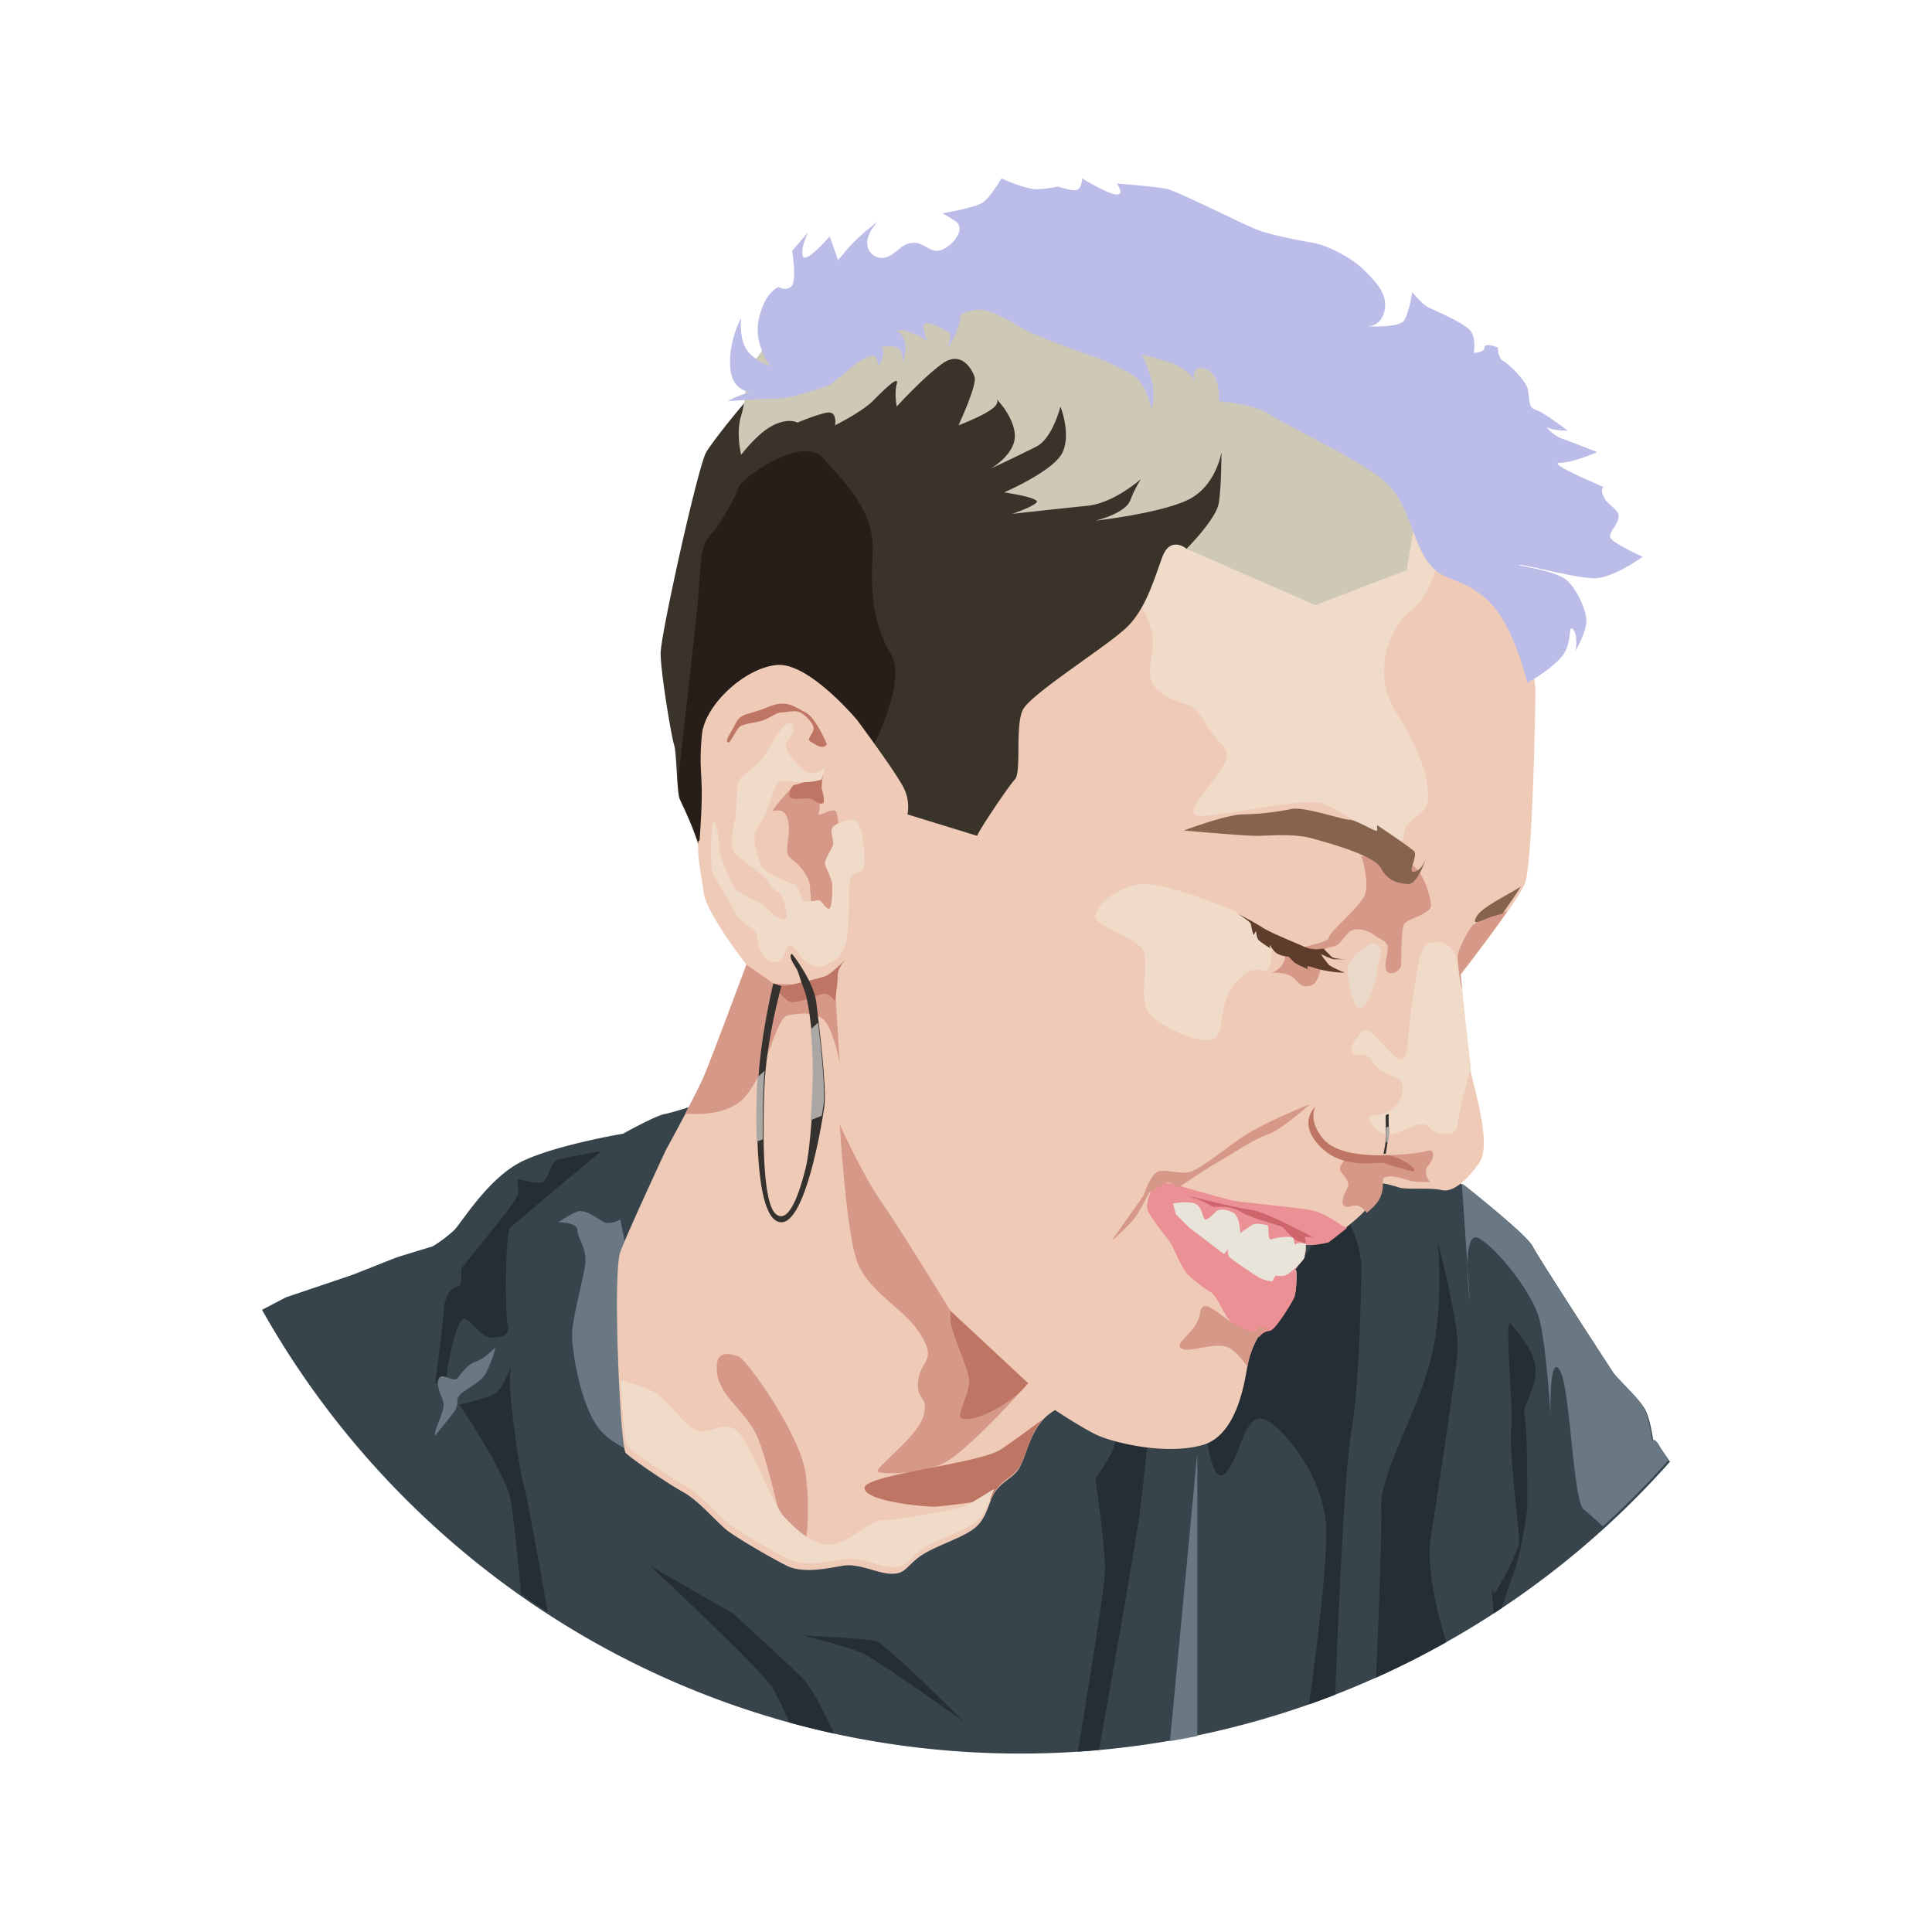 <svg xmlns="http://www.w3.org/2000/svg" xmlns:xlink="http://www.w3.org/1999/xlink" width="720" height="720" viewBox="0 0 720 720">
  <defs>
    <clipPath id="clip-maija">
      <rect width="720" height="720"/>
    </clipPath>
  </defs>
  <g id="maija" clip-path="url(#clip-maija)">
    <g id="Group_62" data-name="Group 62" transform="translate(21.697 -31)">
      <g id="bra">
        <path id="Path_6" data-name="Path 6" d="M229.5,457.9s-9,1.6-11,5.6a23.129,23.129,0,0,0-2,9s-7.538,5.283-8.269,7.642S207.5,487.5,204.5,489.5a11.977,11.977,0,0,0-4,4s-2,5-1,9-4,21-3,26,3,17,6,24,8.538,18.543,8.538,18.543l20.656-56.57Z" fill="#8dacab"/>
      </g>
      <g id="shirt">
        <path id="Path_7" data-name="Path 7" d="M358.5,684.5A323.181,323.181,0,0,0,600.655,575.731c-1.889-2.684-3.711-5.344-4.155-6.231-1-2-2-1-2-1s-1-8-3-12-10-11-12-14-28-43-30-47-24.578-21.873-24.578-21.873l-41.471-27.453L396.5,547.378,245.389,580.056,219.5,529.5l19-87s-9,3-12.536,3.674S210.5,453.5,210.5,453.5s-24,4-37,10-23,23-26,26a50.18,50.18,0,0,1-8,6s-10,3-13,4-15,6-18,7-23.627,7.973-23.627,7.973l-8.923,4.659C131.478,617.824,237.194,684.5,358.5,684.5Z" fill="#38444b"/>
      </g>
      <g id="shirt_shadows" data-name="shirt shadows">
        <path id="Path_8" data-name="Path 8" d="M202.385,460s-14.885,2.5-16.885,3.5-3,7-5,8-8-1-9-1,0,2.083,0,5.042-20,25.958-21,27.958,1,6-2,7-4.731,5-4.865,9-3.135,27-3.135,27,4.619,1,4.31-2,3.69-23,6.69-22,6,7,10,7,7-1,6-5-1-34,1-36S202.385,460,202.385,460Z" fill="#252e35"/>
        <path id="Path_9" data-name="Path 9" d="M173.5,584.5c-2-7-6-36-5-42s-2,6-6,8-13,4-13,4,17,25,19,35c1.073,5.365,2.721,21.665,4.019,35.625q4.895,3.464,9.929,6.739C179.425,614.741,174.811,589.089,173.5,584.5Z" fill="#252e35"/>
        <path id="Path_10" data-name="Path 10" d="M277.5,656.5c-5-5-26-24.185-26-24.185l-31-17.815s42,39,46,46c1.481,2.591,3.759,7.41,6.042,12.451q8.252,2.265,16.676,4.1C285.8,669.867,280.638,659.638,277.5,656.5Z" fill="#252e35"/>
        <path id="Path_11" data-name="Path 11" d="M277.2,640.5s17.3,4,23.3,7,37,25.115,37,25.115-29-29.115-33-30.115S277.2,640.5,277.2,640.5Z" fill="#252e35"/>
        <path id="Path_12" data-name="Path 12" d="M392.5,572.537a77.73,77.73,0,0,1-6,9.4s4,26.559,3.541,35.559c-.391,7.673-7.874,53.055-10.072,66.274q3.96-.258,7.893-.613c3.733-20.834,13.941-78.128,15.276-88.993,1.639-13.332,3.362-30.668,3.362-30.668l-11.757-3.639S394.5,568.5,392.5,572.537Z" fill="#252e35"/>
        <path id="Path_13" data-name="Path 13" d="M476.5,484.5c-7,1-49,78-49,78s1.936,23.111,7.468,17.556,7.091-22.835,14.311-20.2S471.5,581.5,472.5,599.5c.727,13.09-3.833,48.385-6.376,66.67q4.934-1.737,9.8-3.619c.93-25.125,3.294-82.453,6.036-98.418,3.543-20.633,3.672-62.612,3.672-62.612S483.5,483.5,476.5,484.5Z" fill="#252e35"/>
        <path id="Path_14" data-name="Path 14" d="M511.6,537.3c-5.1,20.2-19.065,43.2-18.58,55.2.338,8.371-1.019,43.312-1.871,63.682q13.41-6.024,26.146-13.22c-2.992-9.521-7.74-27.421-5.695-39.831,2.9-17.631,8.9-58.326,9.9-67.978s-7.463-41.653-7.463-41.653S516.69,517.1,511.6,537.3Z" fill="#252e35"/>
        <path id="Path_15" data-name="Path 15" d="M541.5,563.5c-1,7,3,39,3,42s-8,18-9,19-1.5-3-1.5-3l.949,10.757q1.527-.993,3.041-2c1.525-4.937,3.361-10.653,4.308-12.76,1.8-4,5.2-21,5.2-26s0-29-1-33,3-7,4-14.939-6-15.061-9-19.061S542.5,556.5,541.5,563.5Z" fill="#252e35"/>
      </g>
      <g id="shirt_highlights" data-name="shirt highlights">
        <path id="Path_16" data-name="Path 16" d="M209.5,485.5s-3.99,2-5.995,1-7.005-5-10.005-4a32.305,32.305,0,0,0-7.008,4s7.008,0,7.008,3,3.734,6.854,2.867,12.927S191.5,522.5,191.5,528.5s3,25.747,10,34.874,26,13.126,26,13.126Z" fill="#697883"/>
        <path id="Path_17" data-name="Path 17" d="M140.5,565.991c-1-1.491,4-9.491,3-12.491s-3-7-1.5-9,5.33,2,6.915,0,3.585-5,6.585-6,6-4,7-5-1,5-3,9-8,6.07-10,8.535,1,2.465-3,7.465S140.5,565.991,140.5,565.991Z" fill="#697883"/>
        <path id="Path_18" data-name="Path 18" d="M424.5,677.974V572.5L414.319,679.859C417.729,679.278,421.127,678.661,424.5,677.974Z" fill="#697883"/>
        <g id="Group_2" data-name="Group 2">
          <path id="Path_19" data-name="Path 19" d="M526.12,516.73l-.934-13.84A128.518,128.518,0,0,0,526.12,516.73Z" fill="#697883"/>
          <path id="Path_20" data-name="Path 20" d="M596.013,568.868c-1-2-2-1-2-1s-1-8-3-12-10-11-12-14-28-43-30-47-24.578-21.873-24.578-21.873l-1.326-.878,2.077,30.773c-.009-6.47.854-12.367,4.314-10.39,7,4,19.194,19.676,22.1,28.838s4.562,37.523,4.562,37.523S555.5,535.5,559.5,541.5s5,49,9,52c1.1.829,3.816,3.264,7.157,6.349a326.144,326.144,0,0,0,24.511-24.75C598.279,572.415,596.457,569.756,596.013,568.868Z" fill="#697883"/>
        </g>
      </g>
      <g id="face">
        <path id="Path_21" data-name="Path 21" d="M371.5,556.5a19.239,19.239,0,0,0-7,7c-3,5-4,10-6,14s-6,5-9,9-3,10-8,14-16,7-21,11-5,6-10,6-12-4-18-3-15,3-21,0-18-10-22-13-10.392-11-16.7-14.5-19.3-12.5-21.3-14.5-5-67-2-75,17-38,17-38,11-20,14-27,16-42,16-42-15-19-16-27-2-11-2-16-3-19-3-26-3-16-2-23,22-37,39-37,33,17,33,17l91-66,113,8,37,48s4,14,4,20-1,65-4,72-24,34-24,34,3,30,4,36,8,27,3,34-10,11-14,10-13,0-16-1-10-3-10,0,0,5-2,8-14,12-14,12a35.36,35.36,0,0,1-6,1h-3a4.829,4.829,0,0,1,0,4,59.226,59.226,0,0,1-4,6s1-1,1,1,0,7-1,9-7,12-9,12-4,2-5,4a33.853,33.853,0,0,0-3,8c-1,4-3,27-17,31s-34-1-40-4S371.5,556.5,371.5,556.5Z" fill="#efcbb7"/>
      </g>
      <g id="Layer_19" data-name="Layer 19">
        <path id="Path_22" data-name="Path 22" d="M479,488c-2-1-7-5.142-12.5-6.071s-21.5-2.517-27-3.223-27.333-7.956-29.416-7.331S405,479,406,482s8,11,9,13,4,9,6,11a52.249,52.249,0,0,0,8.5,6.544c2.5,1.456,5.017,8.952,7.758,11.2,2.353,1.932,6.458,5.21,10.38,5.443a5.385,5.385,0,0,1,3.79-2.191c2,0,8-10,9-12s1-7,1-9-1-1-1-1a59.226,59.226,0,0,0,4-6,4.829,4.829,0,0,0,0-4h3a35.36,35.36,0,0,0,6-1s3.406-2.555,6.891-5.395C479.861,488.409,479.409,488.2,479,488Z" fill="#eb9094"/>
        <path id="Path_23" data-name="Path 23" d="M467.523,492c-4.216-2.179-18.645-9.683-22.622-10.07-1.025-.1-2.9-.448-5.165-.923-7.469-1.564-19.236-4.506-19.236-4.506s8,2.635,9,3.818,6-.818,11,2.182,15,5,16,6,4.285,5,5.642,5a8.845,8.845,0,0,1,2.767,1.028,5.092,5.092,0,0,0-.422-2.528h3.036Z" fill="#ce656d"/>
        <path id="Path_24" data-name="Path 24" d="M446.5,506.5a11.913,11.913,0,0,0,6,2l1-2h3c2,0,8-6,8-7s.559-4.9.559-4.9-2.817-.9-3.688,0-.6-1.544-1.235-2.324-6.467-.076-8.052.572S451.5,487.5,450.5,487.5s-4.2-1-5.6,0-4.4,3-4.4,3-.054-6.008-2.527-7.5-5.473-1.5-6.473-.5-3,3-4,3-1-5-4-6-8.025,0-8.025,0l1.025,4,5,5,12.994,9.88,1.551-1.88s-.545,2,.455,3S443.5,504.5,446.5,506.5Z" fill="#e8e4d9"/>
      </g>
      <g id="face_soft_shadows" data-name="face soft shadows">
        <path id="Path_25" data-name="Path 25" d="M392.5,493.5l12-17s2.441-7.677,5.221-8.838,8.728,1.161,12.253,0,9.613-6,18.07-12.081S466.5,442.5,466.5,442.5s-10.728,9.661-15.864,11.331S433.5,463.5,431.5,464.5s-14,9-14,9l-4-2-7,4s-3,6-5,9S392.5,493.5,392.5,493.5Z" fill="#d69887"/>
        <path id="Path_26" data-name="Path 26" d="M453.5,393.5s5,0,7,2,3,3.761,6,2.88,3-3.88,4-5.88c.746-1.491-.156-5.078.988-7.061a2.66,2.66,0,0,1,2.03-1.323c3.982-.616,3.982-1.777,6.982-5.2s9-.42,10,.58,5.035,2.233,5.018,4.616-1.983,7.991,0,9.188,4.982-.8,4.982-2.8,0-13,1-15,10.188-4,10.094-7-3.094-15-9.094-16-16.871-2.518-16.871-2.518,3.386,10.266,1.128,14.892S473.5,378.5,473.5,380.5s-17,5-17,5,1.53,1.046.265,4.023a8.455,8.455,0,0,1-4.681,4.119Z" fill="#d69887"/>
        <path id="Path_27" data-name="Path 27" d="M266.5,397.5l-10-7-.032.017c-1.6,4.3-13.02,34.977-15.808,41.483-1.324,3.088-4.2,8.7-7.009,14.02,5.977.473,16.926.249,22.679-6.68,8.17-9.84,10.975-29,15.572-29.92s11.6-1.8,14.6,3.138,4.74,14.88,4.74,14.88L289.5,398.8Z" fill="#d69887"/>
        <path id="Path_28" data-name="Path 28" d="M332.5,519.5s-19-31-26-41-15.26-28.526-15.26-28.526S293.5,488.5,297.5,500.5s18,18,24,28,0,9-1,17,4,5,2,13-19,20-17,21,15,1,24-3,32-30,32-30l-13-5Z" fill="#d69887"/>
        <path id="Path_29" data-name="Path 29" d="M253.5,536.5c-3-1-9-3-8,6s10.937,14.533,14.969,23.766,10.031,36.7,10.031,36.7l8,3.531a97.215,97.215,0,0,0,0-26.444C276.5,565.5,256.5,537.5,253.5,536.5Z" fill="#d69887"/>
        <path id="Path_30" data-name="Path 30" d="M493.66,471c0-3,7-1,10,0,1.5.5,4.488.5,7.607.5-1.434-1.614-2.342-4.425-.767-6,2-2,3.343-6.951-.828-5.476s-29.172,2.147-29.172,2.147-4.018,3.652-2.509,5.491,3.509,4.08,2.509,5.959-3,5.879-1,6.879,2.579-1,5.289,0a7.627,7.627,0,0,1,2.871,2.5,26.823,26.823,0,0,0,4-4C493.66,476,493.66,474,493.66,471Z" fill="#d69887"/>
        <path id="Path_31" data-name="Path 31" d="M522.66,394s10.3-13.246,17.505-23.589c-5.393,1.729-12.455,4.274-13.665,6.089-2,3-5,9-5,11s1.291,12.233,1.291,12.233l.4-.523C522.867,396.067,522.66,394,522.66,394Z" fill="#d69887"/>
        <path id="Path_32" data-name="Path 32" d="M447.5,525.5c-1,0,.438,4-7.281,0s-13.719-12-14.719-5-10,11-7,13,13.391-3,18.2,0c2.323,1.45,4.687,4.3,6.514,6.861.181-1.04.324-1.854.451-2.361a33.853,33.853,0,0,1,3-8c.906-1.812,2.633-3.607,4.436-3.932C449.477,525.766,447.931,525.5,447.5,525.5Z" fill="#d69887"/>
        <path id="Path_33" data-name="Path 33" d="M274.5,323.5l-2,2s-5,5.393-6,7.2,3.8-2.2,5.4,3.8-2.232,11.87,1.183,14.435,6.415,6.436,6.915,9.5.5,10.064,1.5,11.064,8,0,8,0,3-37.787,0-38.394-7,3.394-6,.394-1-7-1-7l-8-3h0" fill="#d69887"/>
      </g>
      <g id="face_hard_shadows" data-name="face hard shadows">
        <path id="Path_34" data-name="Path 34" d="M284.939,319.9s-.439,3.6-.439,4.6,2,6,0,6-3-2-5-2-7,1-7-1,1-4,2-4,10.439-3.6,10.439-3.6l-.439,1.6" fill="#bf7564"/>
        <path id="Path_35" data-name="Path 35" d="M286.5,308.5s-4-10-8-12-7-5-14-2-10,2-12,6-4,6.3-3,7.15,3-5.15,5-6.15,5-1,8-2,5-3,7-3,5-1,7,0,5,4,5,6-3,4-1,5S284.5,310.5,286.5,308.5Z" fill="#bf7564"/>
        <path id="Path_36" data-name="Path 36" d="M293.5,388.5s-3,3-3,6-1,9.773-1,9.773-2-3.773-5-2.773-8,3-11,3-7-7-7-7,1.8,1.464,5.4.732,12.6-2.732,14.6-3.732S293.5,388.5,293.5,388.5Z" fill="#bf7564"/>
        <path id="Path_37" data-name="Path 37" d="M332.5,519.5l29,27a41.859,41.859,0,0,1-11,9c-7,4-12,5-14,4s3.787-10,2.894-15-6.894-18-6.894-21.5Z" fill="#bf7564"/>
        <path id="Path_38" data-name="Path 38" d="M505.228,467.662C506.5,465.5,497.5,461.5,495.5,461.5s-18,1-24-6-3-12-3-12-7,6,2,15,22,5,24,6S505.228,467.662,505.228,467.662Z" fill="#bf7564"/>
        <path id="Path_39" data-name="Path 39" d="M366.89,559.947c-4.231,3.143-10.557,7.785-15.4,11.1C343.5,576.5,300.5,580.5,300.5,585.5s21.74,7,25.87,7c2.113,0,12.039-1.308,21.234-2.586A16.85,16.85,0,0,1,349.66,586c3-4,7-5,9-9s3-9,6-14A21.052,21.052,0,0,1,366.89,559.947Z" fill="#bf7564"/>
      </g>
      <g id="face_highlights" data-name="face highlights">
        <path id="Path_40" data-name="Path 40" d="M396.5,248.5s9,8,11,18-5,17,4,23,10,1,16,11,11,9,6,17-12,14-10,17,40-7,48-4,30,19,30,12,9-7,9-14-1.916-16.245-11.958-32.123-.882-33.545,6.038-38.211S514.5,238.5,514.5,238.5V205.644H413.153Z" fill="#efdbc8"/>
        <path id="Path_41" data-name="Path 41" d="M438.5,370.5s-26-11-35-10-17,8-17,12,16,8,18,13-2,18,2,23,17,11,23,10,2-12.739,9-20.869,9-4.131,12-5.131,1-16,0-14.5S438.5,370.5,438.5,370.5Z" fill="#efdbc8"/>
        <path id="Path_42" data-name="Path 42" d="M490.5,382.5c-1.857-.743-10,6-10,10s2,15.217,5,14.108,6-11.108,6-14.108S495.5,384.5,490.5,382.5Z" fill="#ead9c8"/>
        <path id="Path_43" data-name="Path 43" d="M523.289,400.2a71.916,71.916,0,0,1-1.789-9.7c0-4-3.387-10.113-10.694-8.057-3.341.941-4.146,8.589-6.226,22.323S503.5,427.5,499.5,425.5s-10.485-12-12.743-10.5-6.257,6.5-4.257,8.5,4-2,8,4,13,3,10,12-12,6-12,8,3.763,6.631,7.881,6.315,11.732-6.211,14.425-2.763S521.5,454.5,521.5,450.5c0-2.584,2.919-13.924,4.988-21.634C525.7,423.361,524.157,408.653,523.289,400.2Z" fill="#efdbc8"/>
        <path id="Path_44" data-name="Path 44" d="M337.5,592.5c-3,1-25,5-30,5s-12,8-19,9-14-6-18-10.271-13-27.729-17.241-31.729-8.759,0-13.759,0-12-12-18-15a64.009,64.009,0,0,0-11.84-4.039c.671,13.087,1.619,23.747,2.41,24.539,2,2,15,11,21.3,14.5s12.7,11.5,16.7,14.5,16,10,22,13,15,1,21,0,13,3,18,3,5-2,10-6,16-7,21-11c4.271-3.417,4.9-8.289,6.859-12.131C344.177,588.538,339.271,591.91,337.5,592.5Z" fill="#efdbc8"/>
        <path id="Path_45" data-name="Path 45" d="M295.661,336.5s-6.161,1-7.161,3,1,5.173,0,7.087-2.6,4.731-2.8,5.822,2.653,5.962,2.726,8.027.073,8.064-.927,9.064-3-3-4-3-5,1-6,0-1.082-5.129-3.541-6.064S262.5,356.5,261.5,352.5s-4-9.118,0-14.559,5-14.441,7-15.441,6.74,0,9.87,0a22.091,22.091,0,0,0,6.13-1l1.2-4.379s-4.2,3.379-7.2,1.379-9-9-7-11,4-7,1-7-7,9-10,13-8,6-9,9-.487,11-1.243,14-2.244,10.466,0,12.733,11.517,8.138,12.88,11.2,4.363,2.171,5.363,6.618,2,7.446-1,6.446-6-5-8-6-9-3.984-10-6.492-5-9.508-5-13.508-1.83-11.807-2.415-10.4-1.415,17.025,0,19.714S250.5,367.5,252.5,371.5s7.937,5.261,7.969,8.631,2.219,9.415,6.625,9.392,3.576-7.232,5.991-6.128S275.5,386.5,277.5,388.5s6.4,3.716,8.2,2.358,5.8-1.358,7.8-8.358.322-22.825,2.161-24.912S300.5,356.5,300.5,352.5,299.822,335.5,295.661,336.5Z" fill="#efdbc8"/>
      </g>
      <g id="hair_shaved" data-name="hair shaved">
        <path id="Path_46" data-name="Path 46" d="M238.5,345.5c-2.965-9-6.533-15.6-7-17-1-3-1-17-2-20s-5-27-5-34,14-70,17-75,19-25,22-26,16-21,16-21l106-31,118,68s3,34-1,40-18,18-28,20,3-2,3-9-6-3-13-2-24,1-24,1,10-2,14-4-12,3-18,3-16-3-16-3-6-5-9,3-6,19-13,26-36,25-39,31-.424,23.477-3,26c-2.025,1.983-14.028,19.856-14,21l-26-8a15.91,15.91,0,0,0-1-9c-2-5-17.913-26.338-17.913-26.338S279.5,277.5,267.5,278.5s-27,15-28,26-.108,13.5-.054,21.251S238.5,345.5,238.5,345.5Z" fill="#39332a"/>
      </g>
      <g id="dark_hair" data-name="dark hair">
        <path id="Path_47" data-name="Path 47" d="M303.5,237.5c1-16-10-26-18.111-35.5s-30.889,7.5-31.778,10.5-6.111,13-10.306,17.459-3.8,11.541-4.8,23.541c-.616,7.39-4.539,42.264-7.463,67.972a41.312,41.312,0,0,0,.841,7.354c.443,1.331,3.684,7.354,6.549,15.671l.578-.3c.268-3.539.861-12.109.819-18.123-.054-7.749-.946-10.251.054-21.251s16-25,28-26,30.087,20.663,30.087,20.663,2.833,3.8,6.257,8.565c3.538-7.42,10.912-24.914,6.174-33.1C304.291,264.4,302.5,253.5,303.5,237.5Z" fill="#271e19"/>
      </g>
      <g id="hair_fade" data-name="hair fade">
        <path id="Path_48" data-name="Path 48" d="M507.5,214.5l-5,29-34,13-48-21s11-11,12-17,1-19,1-19-2,13.068-13,18.034-34,7.509-34,7.509,11-2.543,13-7.543a47.68,47.68,0,0,1,4-8s-10,9-20,10-28,3-28,3,7.08-2.323,9.04-4.162S352.5,214.5,352.5,214.5s18.654-8,21.827-15-.827-17-.827-17-2.92,11.841-8.96,14.921-17.03,8.223-17.03,8.223,8.99-5.144,8.99-12.144-7-14-7-14,2.019,1.488-1.99,4.244S335.5,189.5,335.5,189.5s7-15,6-18-5-10-12-5-17,16-17,16-1-4.862,0-8.431-5,2.431-9,6.431-14,9-14,9,1-5.443-3-4.722-11,3.722-11,3.722-3.271-1.924-9.136,1.038S254.5,200.5,254.5,200.5s-2-8.064,0-14.532,2-16.468,2-16.468l24-32,83-18,41-5,108.452,71Z" fill="#cec8b7"/>
      </g>
      <g id="mohawk">
        <path id="Path_49" data-name="Path 49" d="M287.5,174.5s-14,5-19,5-19,1-19,1a33.718,33.718,0,0,1,7.226-3c3.774-1-5.226,1-6.226-9s4-19,4-19-1,9,3,13a19.2,19.2,0,0,0,8,5s-6.649-8-4.325-18,7.325-11.526,7.325-11.526a4.052,4.052,0,0,0,4.454,0c2.546-1.474.546-13.474.546-13.474l6-7s-3,6-2,9,10-7.372,10-7.372l3,8.372s-1,2,3-3,12-11,12-11-4.031,4-4.015,8a5.481,5.481,0,0,0,8.015,5c4-2,5.044-5,9.522-5s6.478,5,11.478,2,6.93-8,3.965-10a49.512,49.512,0,0,0-4.965-3s12-2,15-4,7-9,7-9,9.08,4.062,13.04,4.031a38.989,38.989,0,0,0,7.96-1.031s4.731,1.666,6.865,1.333S381.6,97.5,381.6,97.5s9.9,6,12.9,6,0-4.083,0-4.083,15,1.083,19,2.083,28,13,33,15,15.381,4,21.19,5,14.81,6,18.81,10,8,8,8,13-3,8-6,8,11,1,13-2,3.08-10.607,3.08-10.607,3.92,4.607,5.92,5.607,14,6,16,9,1,8,1,8,4,0,4-2,5,0,5,0,0,4,2,5,8,7,9,10,0,7.374,3,8.187,12,7.813,12,7.813-5,0-7-1,2,3,5,4,13,5,13,5-9,4-14,4,16.472,9,16.472,9-1.527.27,0,3.635S581.5,220.5,581.5,223.5s-4,6-3,8,12,7,12,7-11,8-18,8-25-5-28-5,14,2,18,6,7,11,7,15-4,11-4,11,1-6-1-8,0,5-4,10-13,10-13,10-5-22-15-31-16-6-22-14-7-22-16-30-37-21-43-25-19-5-19-5,1-10-5-12-4,5-4,5-1-5-11-8-9-2-9-2,0-2,3,6,1,14,1,14-2-9-6-12-14-7-14-7-20-7-26-10-14-9-20-8-6,3-6,3,2-3,0,3-4,8-4,8,2-5,0-6-9-5-9-2a12.85,12.85,0,0,0,1.625,5.747A24.456,24.456,0,0,0,316.5,154.5c-4-1-4,0-4,0s2,0,3,4a13.053,13.053,0,0,1-1,8s1-5-2-6a10.56,10.56,0,0,0-6,0s1,0,1,2-2,5-2,5,0-4-2-4-6,3-6,3Z" fill="#bcbce8"/>
      </g>
      <g id="peircing">
        <path id="Path_50" data-name="Path 50" d="M273.5,386.5s.554.693,1.389,1.859c2.337,3.266,6.874,10.247,7.611,16.141,1,8,4,32,3,39s-7,43-16,43-9.561-31-8.78-50,5.78-39,5.78-39l3,1s-5.677,20-6.338,38-.662,43,4.338,47,9-9,11-17,3-28,3-36-1-25-4-32c-1.106-2.582-1.46-5.123-2.553-6.779C271.5,386.5,273.5,386.5,273.5,386.5Z" fill="#35312e"/>
        <path id="Path_51" data-name="Path 51" d="M494.69,446.651s1.313-1,1.157,0,.182,6.479.013,7.24-1.17,7.725-1.17,7.242-.845.024-.845.024,1.219-5.444,1.032-7.475S494.69,446.651,494.69,446.651Z" fill="#35312e"/>
      </g>
      <g id="peircing_highlights" data-name="peircing highlights">
        <g id="Group_3" data-name="Group 3">
          <path id="Path_52" data-name="Path 52" d="M281.2,429.814c0,4.125-.267,11.439-.8,18.654l4.17-1.664c.288-1.713.5-3.093.628-3.99.755-5.285-.77-20.256-1.993-30.719l-2.77,2.492C280.983,420.336,281.2,426.064,281.2,429.814Z" fill="#aaa7a5"/>
          <path id="Path_53" data-name="Path 53" d="M262.864,435.814c.07-1.9.2-3.82.367-5.738L260.6,432.44c-.074,1.125-.136,2.252-.182,3.374-.251,6.122-.361,13.489-.1,20.665l2.266-.9C262.49,448.914,262.638,441.957,262.864,435.814Z" fill="#aaa7a5"/>
        </g>
        <path id="Path_54" data-name="Path 54" d="M494.987,453.932a13.5,13.5,0,0,1-.158,2.648l.717.18c.192-1.254.362-2.344.424-2.62a27.316,27.316,0,0,0,.005-3.283l-1.119.336C494.883,452.239,494.925,453.252,494.987,453.932Z" fill="#aaa7a5"/>
        <path id="Path_55" data-name="Path 55" d="M471.5,384.5a12.054,12.054,0,0,1-6.87-.561C461.5,382.5,451.5,378.5,448.5,376.5s-9-5-9-5,5,3,5,4a22.685,22.685,0,0,0,1,4s.9-1.735.952-1.368.048,2.368,1.048,3.368a40.808,40.808,0,0,0,4.843,3.265,1.3,1.3,0,0,1-.843-1.265c0-1,1,2,3,3a9.965,9.965,0,0,0,4,1l2,2c1,1,6,3,6,3a.979.979,0,0,1-1-1c0-1,1.21,0,5.605,1a42.516,42.516,0,0,0,8.395,1s-5-2-6-3a39.87,39.87,0,0,1-3-4s4,2,5,2h5s-5,0-6-1Z" fill="#5f3d2c"/>
      </g>
      <g id="eyebrows">
        <path id="Path_56" data-name="Path 56" d="M528.5,372.7c-2,3.8,2,1.2,5.5,0,.9-.307,2.44-.733,4.238-1.2,2.676-3.748,5.135-7.334,6.809-10.075C539.006,365.172,530.346,369.19,528.5,372.7Z" fill="#85634d"/>
        <path id="Path_57" data-name="Path 57" d="M419.5,340.5s22,2,27,2,14-1,21,1,23.03,6.31,25.515,11.155,7.018,5.716,10.252,5.781,6.493-9.468,6.493-9.468-1.558,4.339-4.409,4.935,1.606-6.079-.123-7.741S491.5,338.5,491.5,338.5v2c0,1-7.662-4-10.331-4s-16.669-5-21.669-4a99.081,99.081,0,0,1-18,2C435.5,334.5,419.5,340.5,419.5,340.5Z" fill="#85634d"/>
      </g>
    </g>
  </g>
</svg>
